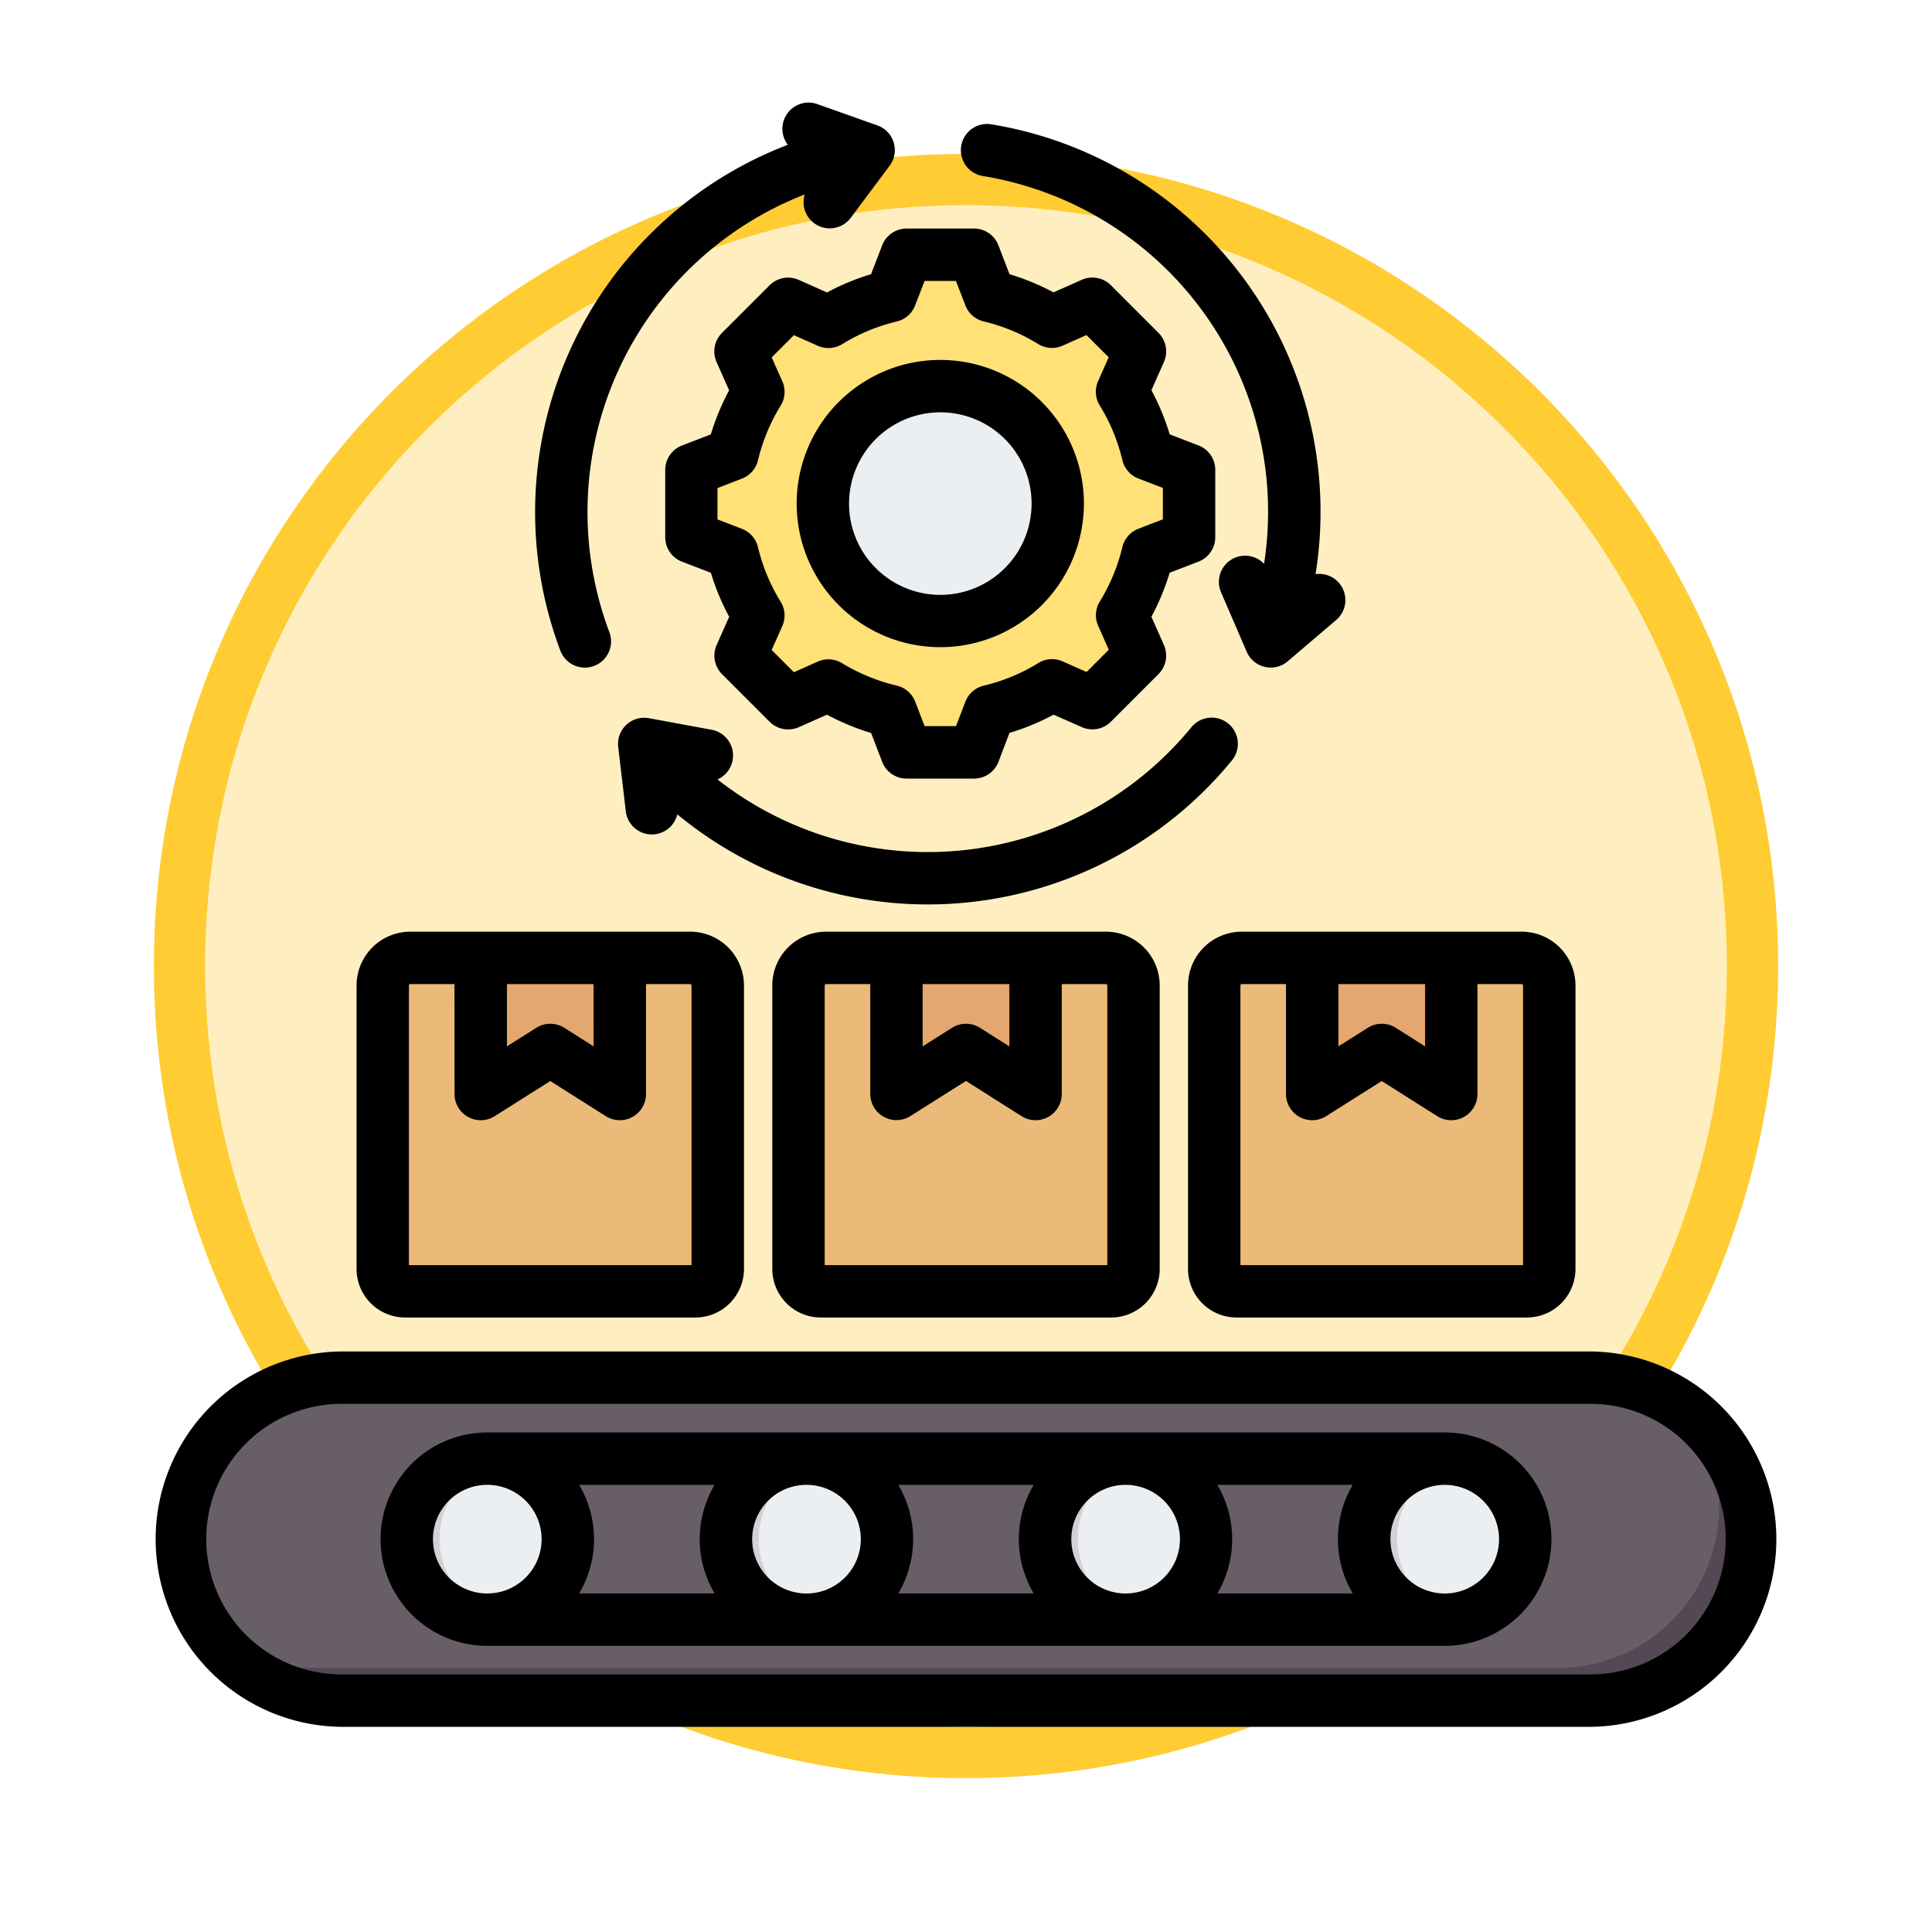 <svg xmlns="http://www.w3.org/2000/svg" xmlns:xlink="http://www.w3.org/1999/xlink" width="113" height="113" viewBox="0 0 113 113">
  <defs>
    <filter id="Trazado_982547" x="0" y="0" width="113" height="113" filterUnits="userSpaceOnUse">
      <feOffset dy="3" input="SourceAlpha"/>
      <feGaussianBlur stdDeviation="3" result="blur"/>
      <feFlood flood-opacity="0.161"/>
      <feComposite operator="in" in2="blur"/>
      <feComposite in="SourceGraphic"/>
    </filter>
  </defs>
  <g id="Grupo_1217995" data-name="Grupo 1217995" transform="translate(-324 -1062.034)">
    <g id="Grupo_1217131" data-name="Grupo 1217131" transform="translate(-1 -2832.115)">
      <g id="Grupo_1210956" data-name="Grupo 1210956" transform="translate(0 -689.385)">
        <g id="Grupo_1209935" data-name="Grupo 1209935" transform="translate(0 -2945.274)">
          <g id="Grupo_1208705" data-name="Grupo 1208705" transform="translate(-1.454 3213.429)">
            <g id="Grupo_1148633" data-name="Grupo 1148633" transform="translate(71.408 600.047)">
              <g id="Grupo_1148525" data-name="Grupo 1148525" transform="translate(264.046 3721.333)">
                <g transform="matrix(1, 0, 0, 1, -9, -6)" filter="url(#Trazado_982547)">
                  <g id="Trazado_982547-2" data-name="Trazado 982547" transform="translate(9 6)" fill="#ffefc0">
                    <path d="M 47.5 93.5 C 41.289 93.5 35.265 92.284 29.595 89.886 C 24.118 87.569 19.198 84.252 14.973 80.027 C 10.748 75.802 7.431 70.882 5.114 65.405 C 2.716 59.735 1.5 53.711 1.5 47.5 C 1.5 41.289 2.716 35.265 5.114 29.595 C 7.431 24.118 10.748 19.198 14.973 14.973 C 19.198 10.748 24.118 7.431 29.595 5.114 C 35.265 2.716 41.289 1.5 47.5 1.5 C 53.711 1.5 59.735 2.716 65.405 5.114 C 70.882 7.431 75.802 10.748 80.027 14.973 C 84.252 19.198 87.569 24.118 89.886 29.595 C 92.284 35.265 93.5 41.289 93.5 47.5 C 93.5 53.711 92.284 59.735 89.886 65.405 C 87.569 70.882 84.252 75.802 80.027 80.027 C 75.802 84.252 70.882 87.569 65.405 89.886 C 59.735 92.284 53.711 93.5 47.5 93.5 Z" stroke="none"/>
                    <path d="M 47.5 3 C 41.491 3 35.664 4.176 30.18 6.496 C 24.881 8.737 20.122 11.946 16.034 16.034 C 11.946 20.122 8.737 24.881 6.496 30.18 C 4.176 35.664 3 41.491 3 47.5 C 3 53.509 4.176 59.336 6.496 64.82 C 8.737 70.119 11.946 74.878 16.034 78.966 C 20.122 83.054 24.881 86.263 30.18 88.504 C 35.664 90.824 41.491 92 47.5 92 C 53.509 92 59.336 90.824 64.82 88.504 C 70.119 86.263 74.878 83.054 78.966 78.966 C 83.054 74.878 86.263 70.119 88.504 64.82 C 90.824 59.336 92 53.509 92 47.5 C 92 41.491 90.824 35.664 88.504 30.18 C 86.263 24.881 83.054 20.122 78.966 16.034 C 74.878 11.946 70.119 8.737 64.82 6.496 C 59.336 4.176 53.509 3 47.5 3 M 47.5 0 C 73.734 0 95 21.266 95 47.5 C 95 73.734 73.734 95 47.5 95 C 21.266 95 0 73.734 0 47.5 C 0 21.266 21.266 0 47.5 0 Z" stroke="none" fill="#fc3"/>
                  </g>
                </g>
              </g>
            </g>
          </g>
        </g>
      </g>
    </g>
    <g id="proceso-de-fabricacion_1_" data-name="proceso-de-fabricacion (1)" transform="translate(326 1061.035)">
      <g id="Grupo_1217994" data-name="Grupo 1217994" transform="translate(8.532 15.895)">
        <g id="Grupo_1217986" data-name="Grupo 1217986" transform="translate(0 65.681)">
          <path id="Trazado_1085780" data-name="Trazado 1085780" d="M24.445,396.371a9.445,9.445,0,0,0,0,18.891H97.49a9.445,9.445,0,0,0,0-18.891Z" transform="translate(-15 -396.371)" fill="#685e68" fill-rule="evenodd"/>
          <path id="Trazado_1085781" data-name="Trazado 1085781" d="M24.8,419.395a9.445,9.445,0,0,0,5.652,1.878H103.5a9.445,9.445,0,0,0,7.567-15.1,9.445,9.445,0,0,1-5.652,17.013H32.371a9.447,9.447,0,0,1-7.567-3.793Z" transform="translate(-22.926 -404.297)" fill="#544854" fill-rule="evenodd"/>
          <path id="Trazado_1085782" data-name="Trazado 1085782" d="M144.941,421.1a4.709,4.709,0,1,1-4.709,4.709A4.711,4.711,0,0,1,144.941,421.1Zm-18.665,0a4.709,4.709,0,1,1-4.709,4.709,4.711,4.711,0,0,1,4.709-4.709Zm-18.665,0a4.709,4.709,0,1,1-4.709,4.709A4.711,4.711,0,0,1,107.61,421.1Zm-18.665,0a4.709,4.709,0,1,1-4.709,4.709A4.711,4.711,0,0,1,88.945,421.1Z" transform="translate(-70.975 -416.364)" fill="#eceff1" fill-rule="evenodd"/>
          <path id="Trazado_1085783" data-name="Trazado 1085783" d="M145.9,430.421a4.709,4.709,0,1,1,0-9.222,4.71,4.71,0,0,0,0,9.222Zm-18.665,0a4.709,4.709,0,1,1,0-9.222,4.71,4.71,0,0,0,0,9.222Zm-18.665,0a4.709,4.709,0,1,1,0-9.222,4.71,4.71,0,0,0,0,9.222Zm-18.665,0a4.709,4.709,0,1,1,0-9.222,4.71,4.71,0,0,0,0,9.222Z" transform="translate(-70.975 -416.365)" fill="#d1d1d6" fill-rule="evenodd"/>
        </g>
        <g id="Grupo_1217988" data-name="Grupo 1217988" transform="translate(11.855 41.129)">
          <path id="Trazado_1085784" data-name="Trazado 1085784" d="M76.9,269.8a1.615,1.615,0,0,1,1.615-1.615H94.876a1.615,1.615,0,0,1,1.615,1.615v16.586a1.306,1.306,0,0,1-1.306,1.3H78.2a1.305,1.305,0,0,1-1.306-1.3Z" transform="translate(-76.898 -268.183)" fill="#ecba78" fill-rule="evenodd"/>
          <g id="Grupo_1217987" data-name="Grupo 1217987" transform="translate(5.73 0)">
            <path id="Trazado_1085785" data-name="Trazado 1085785" d="M163.753,268.183H165.1a1.615,1.615,0,0,1,1.615,1.615v16.586a1.306,1.306,0,0,1-1.306,1.3h-1.343a1.306,1.306,0,0,0,1.306-1.3V269.8A1.615,1.615,0,0,0,163.753,268.183Z" transform="translate(-152.848 -268.183)" fill="#e3a76f" fill-rule="evenodd"/>
            <path id="Trazado_1085786" data-name="Trazado 1085786" d="M106.816,268.183h8.133v6.738a.672.672,0,0,1-1.03.568l-3.036-1.92-3.036,1.919a.672.672,0,0,1-1.03-.568Z" transform="translate(-106.816 -268.183)" fill="#e3a76f" fill-rule="evenodd"/>
          </g>
        </g>
        <g id="Grupo_1217990" data-name="Grupo 1217990" transform="translate(60.486 41.129)">
          <path id="Trazado_1085787" data-name="Trazado 1085787" d="M330.8,269.8a1.615,1.615,0,0,1,1.615-1.615h16.363A1.615,1.615,0,0,1,350.4,269.8v16.586a1.306,1.306,0,0,1-1.306,1.3H332.108a1.306,1.306,0,0,1-1.306-1.3Z" transform="translate(-330.802 -268.183)" fill="#ecba78" fill-rule="evenodd"/>
          <g id="Grupo_1217989" data-name="Grupo 1217989" transform="translate(5.73 0)">
            <path id="Trazado_1085788" data-name="Trazado 1085788" d="M417.657,268.183H419a1.615,1.615,0,0,1,1.615,1.615v16.586a1.306,1.306,0,0,1-1.306,1.3h-1.343a1.306,1.306,0,0,0,1.306-1.3V269.8A1.615,1.615,0,0,0,417.657,268.183Z" transform="translate(-406.752 -268.183)" fill="#e3a76f" fill-rule="evenodd"/>
            <path id="Trazado_1085789" data-name="Trazado 1085789" d="M360.721,268.183h8.133v6.738a.672.672,0,0,1-1.03.568l-3.036-1.92-3.036,1.919a.671.671,0,0,1-1.03-.568Z" transform="translate(-360.721 -268.183)" fill="#e3a76f" fill-rule="evenodd"/>
          </g>
        </g>
        <g id="Grupo_1217992" data-name="Grupo 1217992" transform="translate(36.171 41.129)">
          <path id="Trazado_1085790" data-name="Trazado 1085790" d="M203.85,269.8a1.615,1.615,0,0,1,1.615-1.615h16.364a1.615,1.615,0,0,1,1.615,1.615v16.586a1.306,1.306,0,0,1-1.306,1.3H205.156a1.305,1.305,0,0,1-1.306-1.3Z" transform="translate(-203.85 -268.183)" fill="#ecba78" fill-rule="evenodd"/>
          <g id="Grupo_1217991" data-name="Grupo 1217991" transform="translate(5.73 0)">
            <path id="Trazado_1085791" data-name="Trazado 1085791" d="M290.7,268.183h1.343a1.615,1.615,0,0,1,1.615,1.615v16.586a1.306,1.306,0,0,1-1.306,1.3h-1.343a1.306,1.306,0,0,0,1.306-1.3V269.8A1.615,1.615,0,0,0,290.7,268.183Z" transform="translate(-279.8 -268.183)" fill="#e3a76f" fill-rule="evenodd"/>
            <path id="Trazado_1085792" data-name="Trazado 1085792" d="M233.768,268.183H241.9v6.738a.672.672,0,0,1-1.03.568l-3.036-1.92-3.036,1.919a.672.672,0,0,1-1.03-.568Z" transform="translate(-233.768 -268.183)" fill="#e3a76f" fill-rule="evenodd"/>
          </g>
        </g>
        <g id="Grupo_1217993" data-name="Grupo 1217993" transform="translate(29.906 0)">
          <path id="Trazado_1085793" data-name="Trazado 1085793" d="M188.593,55.858a12.409,12.409,0,0,1,3.638,1.508l2.364-1.049,2.785,2.785-1.049,2.364A12.412,12.412,0,0,1,197.84,65.1l2.412.929v3.941l-2.412.928a12.423,12.423,0,0,1-1.508,3.636l1.049,2.364L194.6,79.689l-2.364-1.05a12.417,12.417,0,0,1-3.638,1.509l-.928,2.41h-3.941l-.929-2.412a12.424,12.424,0,0,1-3.636-1.508l-2.364,1.05L174.008,76.9l1.051-2.362a12.451,12.451,0,0,1-1.51-3.638l-2.41-.928V66.033l2.41-.929a12.411,12.411,0,0,1,1.51-3.638L174.008,59.1l2.787-2.785,2.362,1.049a12.448,12.448,0,0,1,3.638-1.508l.929-2.412h3.941Z" transform="translate(-171.139 -53.446)" fill="#ffe177" fill-rule="evenodd"/>
          <path id="Trazado_1085794" data-name="Trazado 1085794" d="M216.19,56.67l.794-.352,2.785,2.785-1.049,2.364a12.412,12.412,0,0,1,1.508,3.638l2.412.929v3.941l-2.412.928a12.422,12.422,0,0,1-1.508,3.636l1.049,2.364-2.785,2.787-.794-.352,2.435-2.435-1.051-2.364a12.417,12.417,0,0,0,1.508-3.636l2.412-.928V66.033l-2.412-.929a12.407,12.407,0,0,0-1.508-3.638l1.051-2.364Zm-17.358,0,.352-.352,2.362,1.049c-.167.093-.332.189-.493.291Zm12.15-.812a12.408,12.408,0,0,1,3.638,1.508l-.652.291a16.236,16.236,0,0,0-4.133-1.8l-.928-2.412h1.147Zm-9.434,22.781-2.364,1.05-.352-.352,2.221-.987Q201.3,78.5,201.549,78.639Zm13.072,0a12.417,12.417,0,0,1-3.638,1.509l-.928,2.41h-1.147l.928-2.41a16.28,16.28,0,0,0,4.135-1.8Z" transform="translate(-193.528 -53.446)" fill="#ffd064" fill-rule="evenodd"/>
          <path id="Trazado_1085795" data-name="Trazado 1085795" d="M218.143,93.581a6.869,6.869,0,1,1-6.869,6.87A6.87,6.87,0,0,1,218.143,93.581Z" transform="translate(-203.587 -85.894)" fill="#eceff1" fill-rule="evenodd"/>
          <path id="Trazado_1085796" data-name="Trazado 1085796" d="M218.143,93.581c.156,0,.311.006.466.017a6.869,6.869,0,0,0,0,13.707c-.155.01-.31.015-.466.015a6.869,6.869,0,0,1,0-13.739Z" transform="translate(-203.587 -85.894)" fill="#d1d1d6" fill-rule="evenodd"/>
        </g>
      </g>
      <path id="Trazado_1085797" data-name="Trazado 1085797" d="M22,55.492H38.367a3.147,3.147,0,0,1,3.147,3.147V75.226a2.841,2.841,0,0,1-2.838,2.832H21.693a2.841,2.841,0,0,1-2.838-2.832V58.639A3.147,3.147,0,0,1,22,55.492Zm2.583,3.064H22a.083.083,0,0,0-.083.083V74.994h16.53V58.639a.083.083,0,0,0-.083-.083H35.784v6.425a1.532,1.532,0,0,1-2.351,1.3l-3.248-2.053-3.248,2.053a1.532,1.532,0,0,1-2.351-1.3Zm8.134,0H27.65V62.2l1.716-1.085a1.532,1.532,0,0,1,1.637,0L32.719,62.2Zm13.6-3.064H62.682a3.147,3.147,0,0,1,3.147,3.147V75.226a2.841,2.841,0,0,1-2.838,2.832H46.009a2.84,2.84,0,0,1-2.838-2.832V58.639A3.147,3.147,0,0,1,46.318,55.492ZM48.9,58.556H46.318a.083.083,0,0,0-.083.083V74.994h16.53V58.639a.083.083,0,0,0-.083-.083H60.1v6.425a1.532,1.532,0,0,1-2.351,1.3L54.5,64.222l-3.248,2.053a1.532,1.532,0,0,1-2.351-1.3Zm8.134,0H51.965V62.2l1.716-1.085a1.532,1.532,0,0,1,1.638,0L57.034,62.2Zm13.6-3.064H87a3.147,3.147,0,0,1,3.147,3.147V75.226a2.841,2.841,0,0,1-2.839,2.832H70.324a2.84,2.84,0,0,1-2.838-2.832V58.639a3.147,3.147,0,0,1,3.147-3.147Zm2.583,3.064H70.633a.083.083,0,0,0-.083.083V74.994H87.08V58.639A.083.083,0,0,0,87,58.556H84.414v6.425a1.532,1.532,0,0,1-2.351,1.3l-3.248-2.053-3.248,2.053a1.532,1.532,0,0,1-2.351-1.3Zm8.134,0H76.281V62.2L78,61.115a1.532,1.532,0,0,1,1.638,0L81.35,62.2Zm9.672,21.488a10.978,10.978,0,0,1,0,21.955H17.977a10.978,10.978,0,0,1,0-21.955Zm0,3.064H17.977a7.913,7.913,0,0,0,0,15.826H91.022a7.913,7.913,0,0,0,0-15.826ZM26.5,97.263a6.241,6.241,0,1,1,0-12.482h56a6.241,6.241,0,1,1,0,12.482Zm0-9.418a3.177,3.177,0,1,0,3.177,3.177A3.178,3.178,0,0,0,26.5,87.845Zm13.293,0H31.874a6.24,6.24,0,0,1,0,6.353h7.921a6.242,6.242,0,0,1,0-6.353Zm18.665,0H50.539a6.242,6.242,0,0,1,0,6.353H58.46a6.242,6.242,0,0,1,0-6.353Zm18.665,0H69.2a6.242,6.242,0,0,1,0,6.353h7.921a6.24,6.24,0,0,1,0-6.353ZM82.5,94.2a3.177,3.177,0,1,0-3.177-3.177A3.178,3.178,0,0,0,82.5,94.2Zm-37.33,0a3.177,3.177,0,1,0-3.177-3.177A3.178,3.178,0,0,0,45.167,94.2Zm18.665,0a3.177,3.177,0,1,0-3.176-3.177A3.178,3.178,0,0,0,63.832,94.2ZM44.081,9.469a1.532,1.532,0,0,1,1.725-2.381l3.51,1.246a1.532,1.532,0,0,1,.716,2.361l-2.265,3.034a1.532,1.532,0,0,1-2.7-1.356,19.931,19.931,0,0,0-11.426,25.6,1.532,1.532,0,1,1-2.866,1.084,23,23,0,0,1,13.3-29.588ZM39.967,46.588a19.93,19.93,0,0,0,27.708-3.045,1.532,1.532,0,1,1,2.369,1.943,22.994,22.994,0,0,1-32.429,3.141,1.532,1.532,0,0,1-3.012-.175l-.445-3.76a1.532,1.532,0,0,1,1.8-1.687l3.663.676a1.532,1.532,0,0,1,.346,2.906ZM74.945,34.579a1.532,1.532,0,0,1,1.206,2.683l-2.834,2.417a1.532,1.532,0,0,1-2.4-.561l-1.5-3.479a1.532,1.532,0,0,1,2.517-1.662A19.9,19.9,0,0,0,55.485,11.294a1.532,1.532,0,0,1,.494-3.024A22.964,22.964,0,0,1,74.945,34.579Zm-17.9-17.542A13.9,13.9,0,0,1,59.618,18.1l1.652-.735a1.532,1.532,0,0,1,1.706.317L65.76,20.47a1.532,1.532,0,0,1,.317,1.7l-.732,1.653a13.887,13.887,0,0,1,1.068,2.58l1.684.648a1.532,1.532,0,0,1,.982,1.43v3.938a1.532,1.532,0,0,1-.982,1.43l-1.685.649a14.025,14.025,0,0,1-1.068,2.574l.733,1.654a1.532,1.532,0,0,1-.317,1.7l-2.784,2.784a1.532,1.532,0,0,1-1.7.318L59.62,42.8a13.871,13.871,0,0,1-2.577,1.067L56.4,45.556a1.532,1.532,0,0,1-1.43.982H51.027a1.532,1.532,0,0,1-1.43-.982l-.648-1.685A14,14,0,0,1,46.37,42.8l-1.654.733a1.532,1.532,0,0,1-1.7-.318l-2.784-2.784a1.532,1.532,0,0,1-.317-1.706l.734-1.651A13.993,13.993,0,0,1,39.577,34.5l-1.687-.649a1.532,1.532,0,0,1-.982-1.43V28.485a1.532,1.532,0,0,1,.982-1.43l1.686-.649a13.991,13.991,0,0,1,1.07-2.578l-.735-1.652a1.532,1.532,0,0,1,.317-1.706l2.784-2.784a1.532,1.532,0,0,1,1.706-.317l1.652.735a13.9,13.9,0,0,1,2.576-1.067l.652-1.69a1.533,1.533,0,0,1,1.43-.981h3.938a1.532,1.532,0,0,1,1.43.983Zm-2.581,1.826-.55-1.432H52.078l-.554,1.434a1.532,1.532,0,0,1-1.075.939,10.853,10.853,0,0,0-3.187,1.321,1.533,1.533,0,0,1-1.427.1l-1.4-.623-1.3,1.3.623,1.4a1.532,1.532,0,0,1-.1,1.426,10.949,10.949,0,0,0-1.325,3.194,1.533,1.533,0,0,1-.94,1.072l-1.429.55v1.834l1.429.55a1.533,1.533,0,0,1,.939,1.071,10.925,10.925,0,0,0,1.324,3.189,1.532,1.532,0,0,1,.1,1.428l-.623,1.4,1.3,1.3,1.4-.621a1.532,1.532,0,0,1,1.421.094A10.942,10.942,0,0,0,50.453,41.1a1.532,1.532,0,0,1,1.077.941l.55,1.429h1.834l.55-1.429a1.532,1.532,0,0,1,1.076-.94,10.805,10.805,0,0,0,3.185-1.319,1.532,1.532,0,0,1,1.427-.1l1.4.621,1.3-1.3-.621-1.4a1.533,1.533,0,0,1,.094-1.421A10.955,10.955,0,0,0,63.646,33a1.532,1.532,0,0,1,.94-1.076l1.429-.55V29.537l-1.429-.55a1.533,1.533,0,0,1-.941-1.077,10.831,10.831,0,0,0-1.32-3.19,1.533,1.533,0,0,1-.1-1.424l.621-1.4-1.3-1.3-1.4.623a1.533,1.533,0,0,1-1.426-.1A10.854,10.854,0,0,0,55.539,19.8a1.532,1.532,0,0,1-1.076-.941Zm-1.468,3.188a8.4,8.4,0,1,1-8.4,8.4,8.4,8.4,0,0,1,8.4-8.4Zm0,3.065a5.338,5.338,0,1,0,5.34,5.336,5.334,5.334,0,0,0-5.34-5.336Z" fill-rule="evenodd"/>
    </g>
  </g>
</svg>
